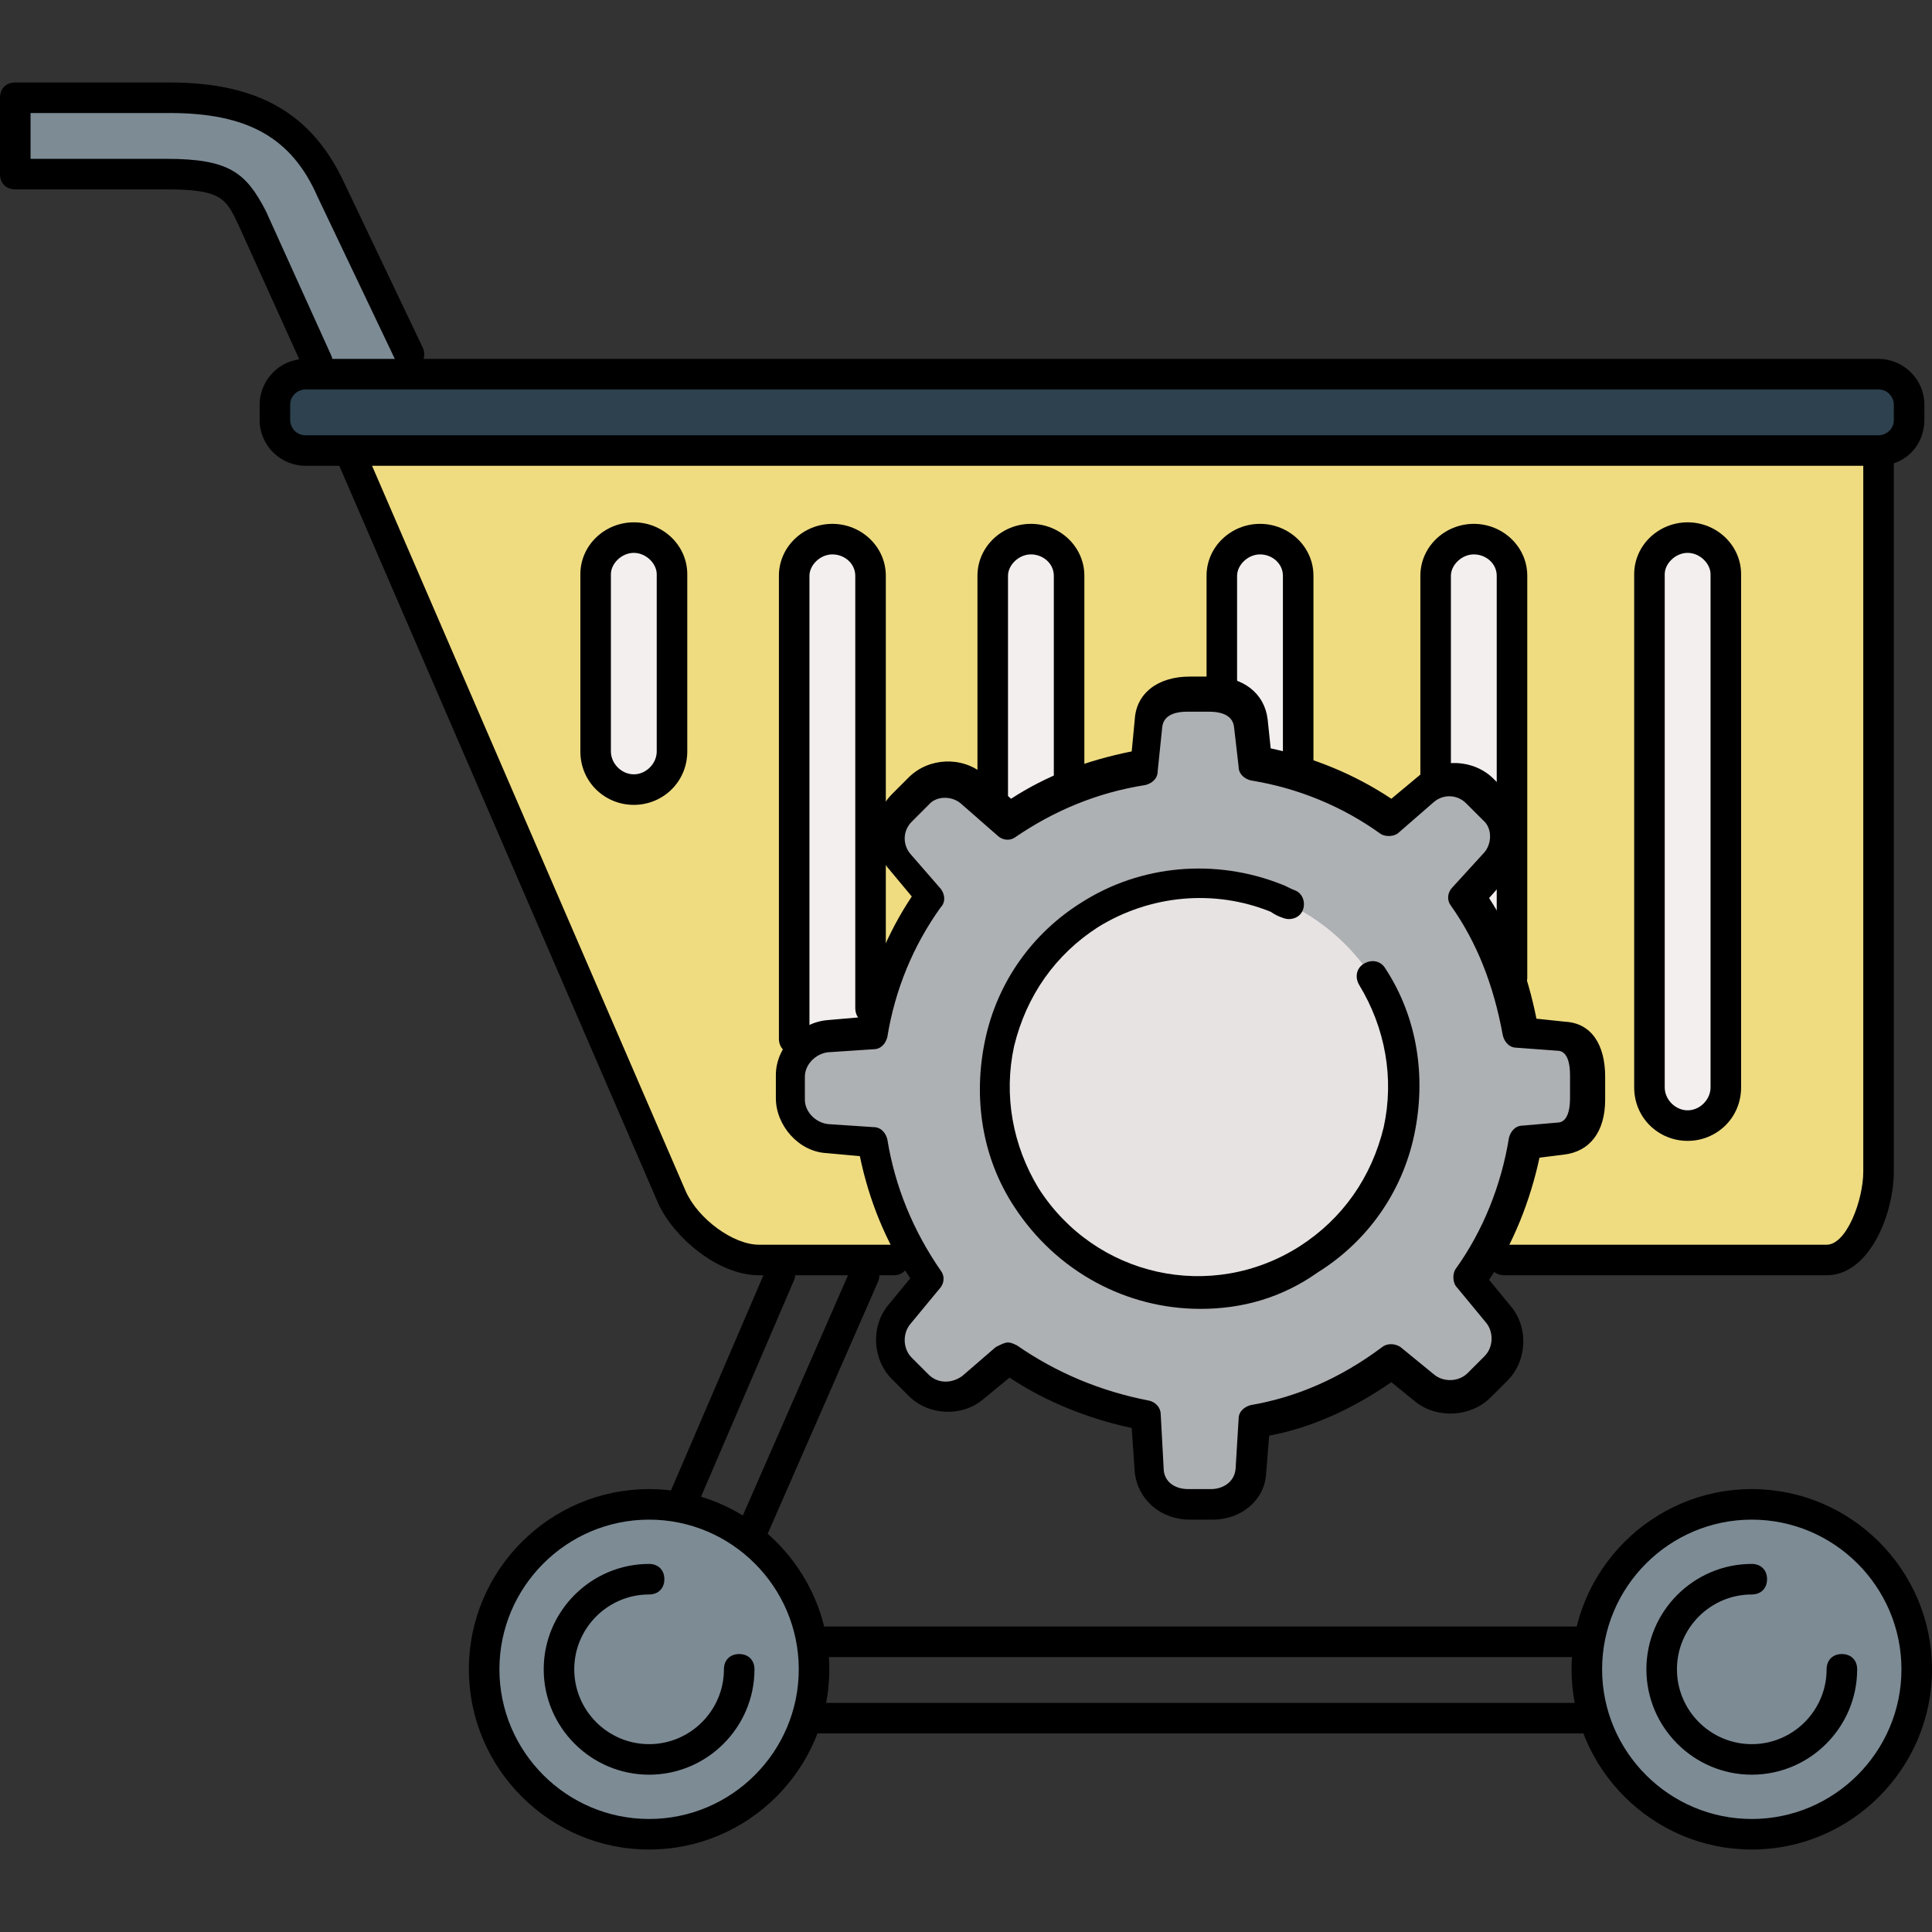<?xml version="1.0" encoding="iso-8859-1"?>
<!-- Uploaded to: SVG Repo, www.svgrepo.com, Generator: SVG Repo Mixer Tools -->
<svg height="800px" width="800px" version="1.1" id="Layer_1" xmlns="http://www.w3.org/2000/svg" xmlns:xlink="http://www.w3.org/1999/xlink" 
	 viewBox="0 0 506 506" xml:space="preserve">
<rect x="0" y="0" width="506" height="506" fill="#333333" stroke="none"/>
<path style="fill:#7D8B95;" d="M66,58l17.2,38h3.2h20.8L86.8,50.8C79.6,34.8,67.6,24,44.4,24H6v20h37.6C58.8,44,62,49.2,66,58z"/>
<path style="fill:#EFDC81;" d="M198.4,328h10.4H478c8.8,0,15.6-8.4,15.6-17.2V116h-402l84.8,196.4C180,320.4,190,328,198.4,328z"/>
<g>
	<path style="fill:#F4EFEF;" d="M388,294.8c5.6,0,10-4.4,10-9.6V150.8c0-5.6-4.4-10-10-10s-10,4.4-10,10v134.4
		C378,290.4,382.4,294.8,388,294.8z"/>
	<path style="fill:#F4EFEF;" d="M444,294.8c5.6,0,10-4.4,10-9.6V150.8c0-5.6-4.4-10-10-10s-10,4.4-10,10v134.4
		C434,290.4,438.4,294.8,444,294.8z"/>
	<path style="fill:#F4EFEF;" d="M332,294.8c5.6,0,10-4.4,10-9.6V150.8c0-5.6-4.4-10-10-10s-10,4.4-10,10v134.4
		C322,290.4,326.4,294.8,332,294.8z"/>
	<path style="fill:#F4EFEF;" d="M272,294.8c5.6,0,10-4.4,10-9.6V150.8c0-5.6-4.4-10-10-10s-10,4.4-10,10v134.4
		C262,290.4,266.4,294.8,272,294.8z"/>
	<path style="fill:#F4EFEF;" d="M220,294.8c5.6,0,10-4.4,10-9.6V150.8c0-5.6-4.4-10-10-10s-10,4.4-10,10v134.4
		C210,290.4,214.4,294.8,220,294.8z"/>
	<path style="fill:#F4EFEF;" d="M174,150.8c0-5.6-2.4-10-8-10s-8,4.4-8,10v43.6c0,5.6,2.4,10,8,10s8-4.4,8-10V150.8z"/>
</g>
<g>
	<path style="fill:#7D8B95;" d="M170,394c-24,0-43.2,19.2-43.2,43.2s19.2,43.2,43.2,43.2s43.2-19.2,43.2-43.2S194,394,170,394z"/>
	<path style="fill:#7D8B95;" d="M458.8,480.4c24,0,43.2-19.2,43.2-43.2S482.8,394,458.8,394s-43.2,19.2-43.2,43.2
		S434.8,480.4,458.8,480.4z"/>
</g>
<path style="fill:#2D414E;" d="M79.2,100L79.2,100c-4.8,0-9.2,4.8-9.2,9.2v4c0,4.4,4.8,6.8,9.2,6.8H88h402c4.4,0,8-2.4,8-6.8v-4
	c0-4.4-3.6-9.2-8-9.2H103.2H82.4H79.2z"/>
<path style="fill:#AEB1B4;" d="M418,282c0-3.2,2-6.4-0.4-8c-1.6-1.2-3.6-2-5.6-2l-12-0.8c-2.4-13.2-7.6-25.2-14.8-35.6l3.6-4.4
	l4-4.8c3.2-4,3.2-10.4-0.4-14L388,208c-2-2-5.2-3.2-8-2.8c-2,0-4.4,0.8-6,2.4l-9.6,8c-10.4-7.2-22.4-12.4-35.6-14.8l-1.2-13.6
	c-0.4-5.2-5.2-6.8-10.4-6.8h-6c-5.2,0-10,1.6-10.4,6.8l-1.2,12.8c-13.2,2-25.2,7.6-35.6,14.8l-9.6-8c-4-3.2-10.4-3.2-14,0.8L236,212
	c-3.6,3.6-4,10-0.4,14l8,9.2c-7.6,10.4-12.8,22.4-14.8,35.6l-12,0.8c-4.8,0.4-9.2,4.4-9.6,9.6c0,0.4,0,0.4,0,0.8v6
	c0,5.2,4.4,10,9.6,10.4l2.8,0.4l9.2,0.8c2,13.2,7.2,25.6,14.8,36l-7.6,9.2c-3.6,4-3.2,10.4,0.4,14l4.4,4.4c3.6,3.6,10,4,14,0.4
	l8.8-7.6c10.4,7.6,22.8,12.8,36,14.8l0.8,11.6c0.4,5.2,5.2,9.6,10.4,9.6h6c5.2,0,10-4.4,10.4-9.6l0.8-11.6
	c13.2-2.4,25.6-7.6,36-15.2l8.8,7.6c4,3.6,10.4,3.2,14-0.4l4.4-4.4c3.6-3.6,4-10,0.4-14l-7.6-9.2c7.6-10.4,12.4-22.8,14.8-36
	l5.2-0.4l7.2-0.4c5.2-0.4,6-5.2,6-10.4C418,288,418,282,418,282z"/>
<circle style="fill:#E8E3E3;" cx="314.4" cy="285.2" r="53.6"/>
<path d="M83.2,99.2c-1.6,0-2.8-0.8-3.6-2.4l-17.2-38c-3.2-6.8-4.4-9.2-18.8-9.2H4c-2.4,0-4-1.6-4-4v-20c0-2.4,1.6-4,4-4h40.4
	c23.6,0,37.6,8.4,46,26.8l20.4,42.8c0.8,2,0,4.4-2,5.2c-2,0.8-4.4,0-5.2-2L83.2,51.6c-6.8-15.6-18.4-22-38.8-22H8v12h35.6
	c16.4,0,20.8,3.6,26,13.6l17.2,38c0.8,2,0,4.4-2,5.2C84.4,99.2,84,99.2,83.2,99.2z"/>
<path d="M478.4,334H394c-2.4,0-4-1.6-4-4s1.6-4,4-4h84.4c5.2,0,9.6-11.6,9.6-19.2V120c0-2.4,1.6-4,4-4s4,1.6,4,4v186.8
	C496,318,489.6,334,478.4,334z"/>
<path d="M234,334h-35.2c-10.8,0-22.4-10-26.4-18.8L88,120c-0.8-2,0-4.4,2-5.2s4.4,0,5.2,2L179.6,312c3.2,7.2,12.4,14,19.2,14H234
	c2.4,0,4,1.6,4,4S236.4,334,234,334z"/>
<path d="M170,484.4c-26,0-47.2-21.2-47.2-47.2S144,390,170,390s47.2,21.2,47.2,47.2C217.2,463.2,196,484.4,170,484.4z M170,398
	c-21.6,0-39.2,17.6-39.2,39.2s17.6,39.2,39.2,39.2s39.2-17.6,39.2-39.2S191.6,398,170,398z"/>
<path d="M170,464.8c-15.2,0-27.6-12.4-27.6-27.6s12.4-27.6,27.6-27.6c2.4,0,4,1.6,4,4s-1.6,4-4,4c-10.8,0-19.6,8.8-19.6,19.6
	c0,10.8,8.8,19.6,19.6,19.6s19.6-8.8,19.6-19.6c0-2.4,1.6-4,4-4s4,1.6,4,4C197.6,452.4,185.2,464.8,170,464.8z"/>
<path d="M458.8,484.4c-26,0-47.2-21.2-47.2-47.2s21.2-47.2,47.2-47.2s47.2,21.2,47.2,47.2C506,463.2,484.8,484.4,458.8,484.4z
	 M458.8,398c-21.6,0-39.2,17.6-39.2,39.2s17.6,39.2,39.2,39.2s39.2-17.6,39.2-39.2S480.4,398,458.8,398z"/>
<path d="M458.8,464.8c-15.2,0-27.6-12.4-27.6-27.6s12.4-27.6,27.6-27.6c2.4,0,4,1.6,4,4s-1.6,4-4,4c-10.8,0-19.6,8.8-19.6,19.6
	c0,10.8,8.8,19.6,19.6,19.6c10.8,0,19.6-8.8,19.6-19.6c0-2.4,1.6-4,4-4s4,1.6,4,4C486.4,452.4,474,464.8,458.8,464.8z"/>
<path d="M414,454H214c-2.4,0-4-1.6-4-4s1.6-4,4-4h200c2.4,0,4,1.6,4,4S416.4,454,414,454z"/>
<path d="M414,434H214c-2.4,0-4-1.6-4-4s1.6-4,4-4h200c2.4,0,4,1.6,4,4S416.4,434,414,434z"/>
<path d="M178.8,397.2c-0.4,0-1.2,0-1.6-0.4c-2-0.8-2.8-3.2-2-5.2l25.6-59.6c0.8-2,3.2-2.8,5.2-2s2.8,3.2,2,5.2l-25.6,59.6
	C181.6,396.4,180.4,397.2,178.8,397.2z"/>
<path d="M196.8,405.6c-0.4,0-1.2,0-1.6-0.4c-2-0.8-2.8-3.2-2-5.2l29.6-67.6c0.8-2,3.2-2.8,5.2-2s2.8,3.2,2,5.2l-29.6,67.6
	C199.6,404.4,198.4,405.6,196.8,405.6z"/>
<path d="M492,122H80c-6.4,0-12-5.2-12-12v-4c0-6.4,5.2-12,12-12h412c6.4,0,12,5.2,12,12v4C504,116.8,498.8,122,492,122z M80,102
	c-2,0-4,1.6-4,4v4c0,2,1.6,4,4,4h412c2,0,4-1.6,4-4v-4c0-2-1.6-4-4-4H80z"/>
<path d="M314.4,342.8c-19.2,0-37.6-9.6-48.8-26.8c-8.4-12.8-10.8-28.4-7.6-43.6s12.4-28,25.2-36c15.6-10,35.2-11.6,52.4-4.8
	c1.2,0.4,2.4,1.2,3.6,1.6c2,0.8,2.8,3.2,2,5.2s-3.2,2.8-5.2,2c-1.2-0.4-2-0.8-3.2-1.6c-14.8-6-31.6-4.4-45.2,4
	c-11.2,7.2-18.8,18-22,31.2c-2.8,12.8-0.4,26,6.4,37.2c14.8,23.2,45.2,30,68.4,15.2c11.2-7.2,18.8-18,22-31.2
	c2.8-12.8,0.4-26-6.4-37.2c-1.2-2-0.8-4.4,1.2-5.6s4.4-0.8,5.6,1.2c8.4,12.8,10.8,28.4,7.6,43.6s-12.4,28-25.2,36
	C335.6,340,325.2,342.8,314.4,342.8z"/>
<path d="M317.6,398h-6c-7.6,0-13.6-5.2-14.4-12.4l-0.8-11.6c-11.2-2.4-22.4-6.8-32-13.2l-6.8,5.6c-5.6,4.8-14.4,4.4-19.6-0.8
	l-4.4-4.4c-5.2-5.2-5.6-14-0.8-19.6l5.6-6.8c-6.4-9.6-10.8-20.4-13.2-32l-8.8-0.8c-7.2-0.4-13.2-7.2-13.2-14.4v-6
	c0-7.2,6-13.6,13.2-14.4l9.2-0.8c2.4-11.2,6.8-22,13.2-31.6l-6-7.2c-4.8-5.6-4.4-14.4,0.8-19.6l4.4-4.4c5.2-5.2,14-5.6,19.6-0.8
	l7.2,6.4c9.2-6,19.6-10,31.6-12.4l0.8-8.4c0.4-6.8,6-11.2,14.4-11.2h6c8,0,13.6,4.4,14.4,11.2l0.8,7.6c11.2,2.4,22,6.8,31.6,13.2
	l7.2-6c5.6-4.8,14.4-4.4,19.6,0.8l4.4,4.4c5.2,5.2,5.2,14,0.8,19.6l-6.4,7.2c6,9.2,10,19.6,12.4,31.6l7.6,0.8
	c6.8,0.4,10.4,6,10.4,14.4v6c0,8.4-4,13.6-10.8,14.4l-6.4,0.8c-2.4,11.2-6.8,22.4-13.2,32l5.6,6.8c4.8,5.6,4.4,14.4-0.8,19.6
	l-4.4,4.4c-5.2,5.2-14,5.6-19.6,1.2l-6.4-5.2c-10.4,7.2-21.2,12-32,14l-0.8,10C331.2,392.8,325.2,398,317.6,398z M264,351.6
	c0.8,0,1.6,0.4,2.4,0.8c10.4,7.2,22,12,34.4,14.4c2,0.4,3.2,2,3.2,3.6l0.8,14.8c0.4,3.2,3.2,4.8,6.4,4.8h6c2.8,0,6-1.6,6.4-5.2
	l0.8-13.2c0-2,1.6-3.2,3.2-3.6c11.6-2,23.2-6.8,34.4-15.2c1.6-1.2,3.6-0.8,4.8,0l8.8,7.2c2.4,2,6.4,2,8.8-0.4l4.4-4.4
	c2.4-2.4,2.4-6.4,0.4-8.8l-7.6-9.2c-1.2-1.2-1.2-3.6-0.4-4.8c7.2-10,12-22,14-34.4c0.4-1.6,1.6-3.2,3.6-3.2l9.2-0.8
	c0.8,0,3.2-0.4,3.2-6.4v-6c0-6-2.4-6.4-3.2-6.4l0,0l-10.8-0.8c-2,0-3.2-1.6-3.6-3.2c-2.4-13.2-6.8-24.4-13.6-34
	c-1.2-1.6-0.8-3.6,0.4-4.8l8.4-9.2c2-2.4,2-6.4-0.4-8.4l-4.4-4.4c-2.4-2.4-6-2.4-8.4-0.4l-9.2,8c-1.2,1.2-3.6,1.2-4.8,0.4
	c-10-7.2-21.6-12-34-14c-1.6-0.4-3.2-1.6-3.2-3.6l-1.2-10.4c-0.4-3.6-4.4-4-6.4-4h-6c-2,0-6,0.4-6.4,4l-1.2,11.6
	c0,2-1.6,3.2-3.2,3.6c-12.8,2-24,6.8-34,13.6c-1.6,1.2-3.6,0.8-4.8-0.4l-9.6-8.4c-2.4-2-6.4-2-8.4,0.4l-4.4,4.4
	c-2.4,2.4-2.4,6-0.4,8.4l8,9.2c1.2,1.6,1.2,3.6,0,4.8c-7.2,10-12,21.6-14,34c-0.4,1.6-1.6,3.2-3.6,3.2l-12,0.8c-3.2,0.4-6,3.2-6,6.4
	v6c0,3.2,2.8,6,6,6.4l12,0.8c2,0,3.2,1.6,3.6,3.2c2,12.4,6.8,24,14,34.4c1.2,1.6,0.8,3.6-0.4,4.8l-7.6,9.2c-2,2.4-2,6.4,0.4,8.8
	l4.4,4.4c2.4,2.4,6,2.4,8.8,0.4l8.8-7.6C262.4,352,263.2,351.6,264,351.6z"/>
<path d="M260,212c-2.4,0-4-1.6-4-4v-57.2c0-7.6,6.4-13.6,14-13.6s14,6,14,13.6V204c0,2.4-1.6,4-4,4s-4-1.6-4-4v-53.2
	c0-3.2-2.8-5.6-6-5.6s-6,2.8-6,5.6V208C264,210.4,262.4,212,260,212z"/>
<path d="M208,276c-2.4,0-4-1.6-4-4V150.8c0-7.6,6.4-13.6,14-13.6s14,6,14,13.6V264c0,2.4-1.6,4-4,4s-4-1.6-4-4V150.8
	c0-3.2-2.8-5.6-6-5.6s-6,2.8-6,5.6V272C212,274.4,210.4,276,208,276z"/>
<path d="M166,210.8c-7.6,0-14-6-14-14v-46.4c0-7.6,6.4-13.6,14-13.6s14,6,14,13.6v46.4C180,204.8,173.6,210.8,166,210.8z M166,144.8
	c-3.2,0-6,2.8-6,5.6v46.4c0,3.2,2.8,6,6,6s6-2.8,6-6v-46.4C172,147.6,169.2,144.8,166,144.8z"/>
<path d="M340,204c-2.4,0-4-1.6-4-4v-49.2c0-3.2-2.8-5.6-6-5.6s-6,2.8-6,5.6V180c0,2.4-1.6,4-4,4s-4-1.6-4-4v-29.2
	c0-7.6,6.4-13.6,14-13.6s14,6,14,13.6V200C344,202.4,342.4,204,340,204z"/>
<path d="M396,260c-2.4,0-4-1.6-4-4V150.8c0-3.2-2.8-5.6-6-5.6s-6,2.8-6,5.6V204c0,2.4-1.6,4-4,4s-4-1.6-4-4v-53.2
	c0-7.6,6.4-13.6,14-13.6s14,6,14,13.6V256C400,258.4,398.4,260,396,260z"/>
<path d="M442,298.8c-7.6,0-14-6-14-14V150.4c0-7.6,6.4-13.6,14-13.6s14,6,14,13.6v134.4C456,292.8,449.6,298.8,442,298.8z
	 M442,144.8c-3.2,0-6,2.8-6,5.6v134.4c0,3.2,2.8,6,6,6s6-2.8,6-6V150.4C448,147.6,445.2,144.8,442,144.8z"/>
</svg>